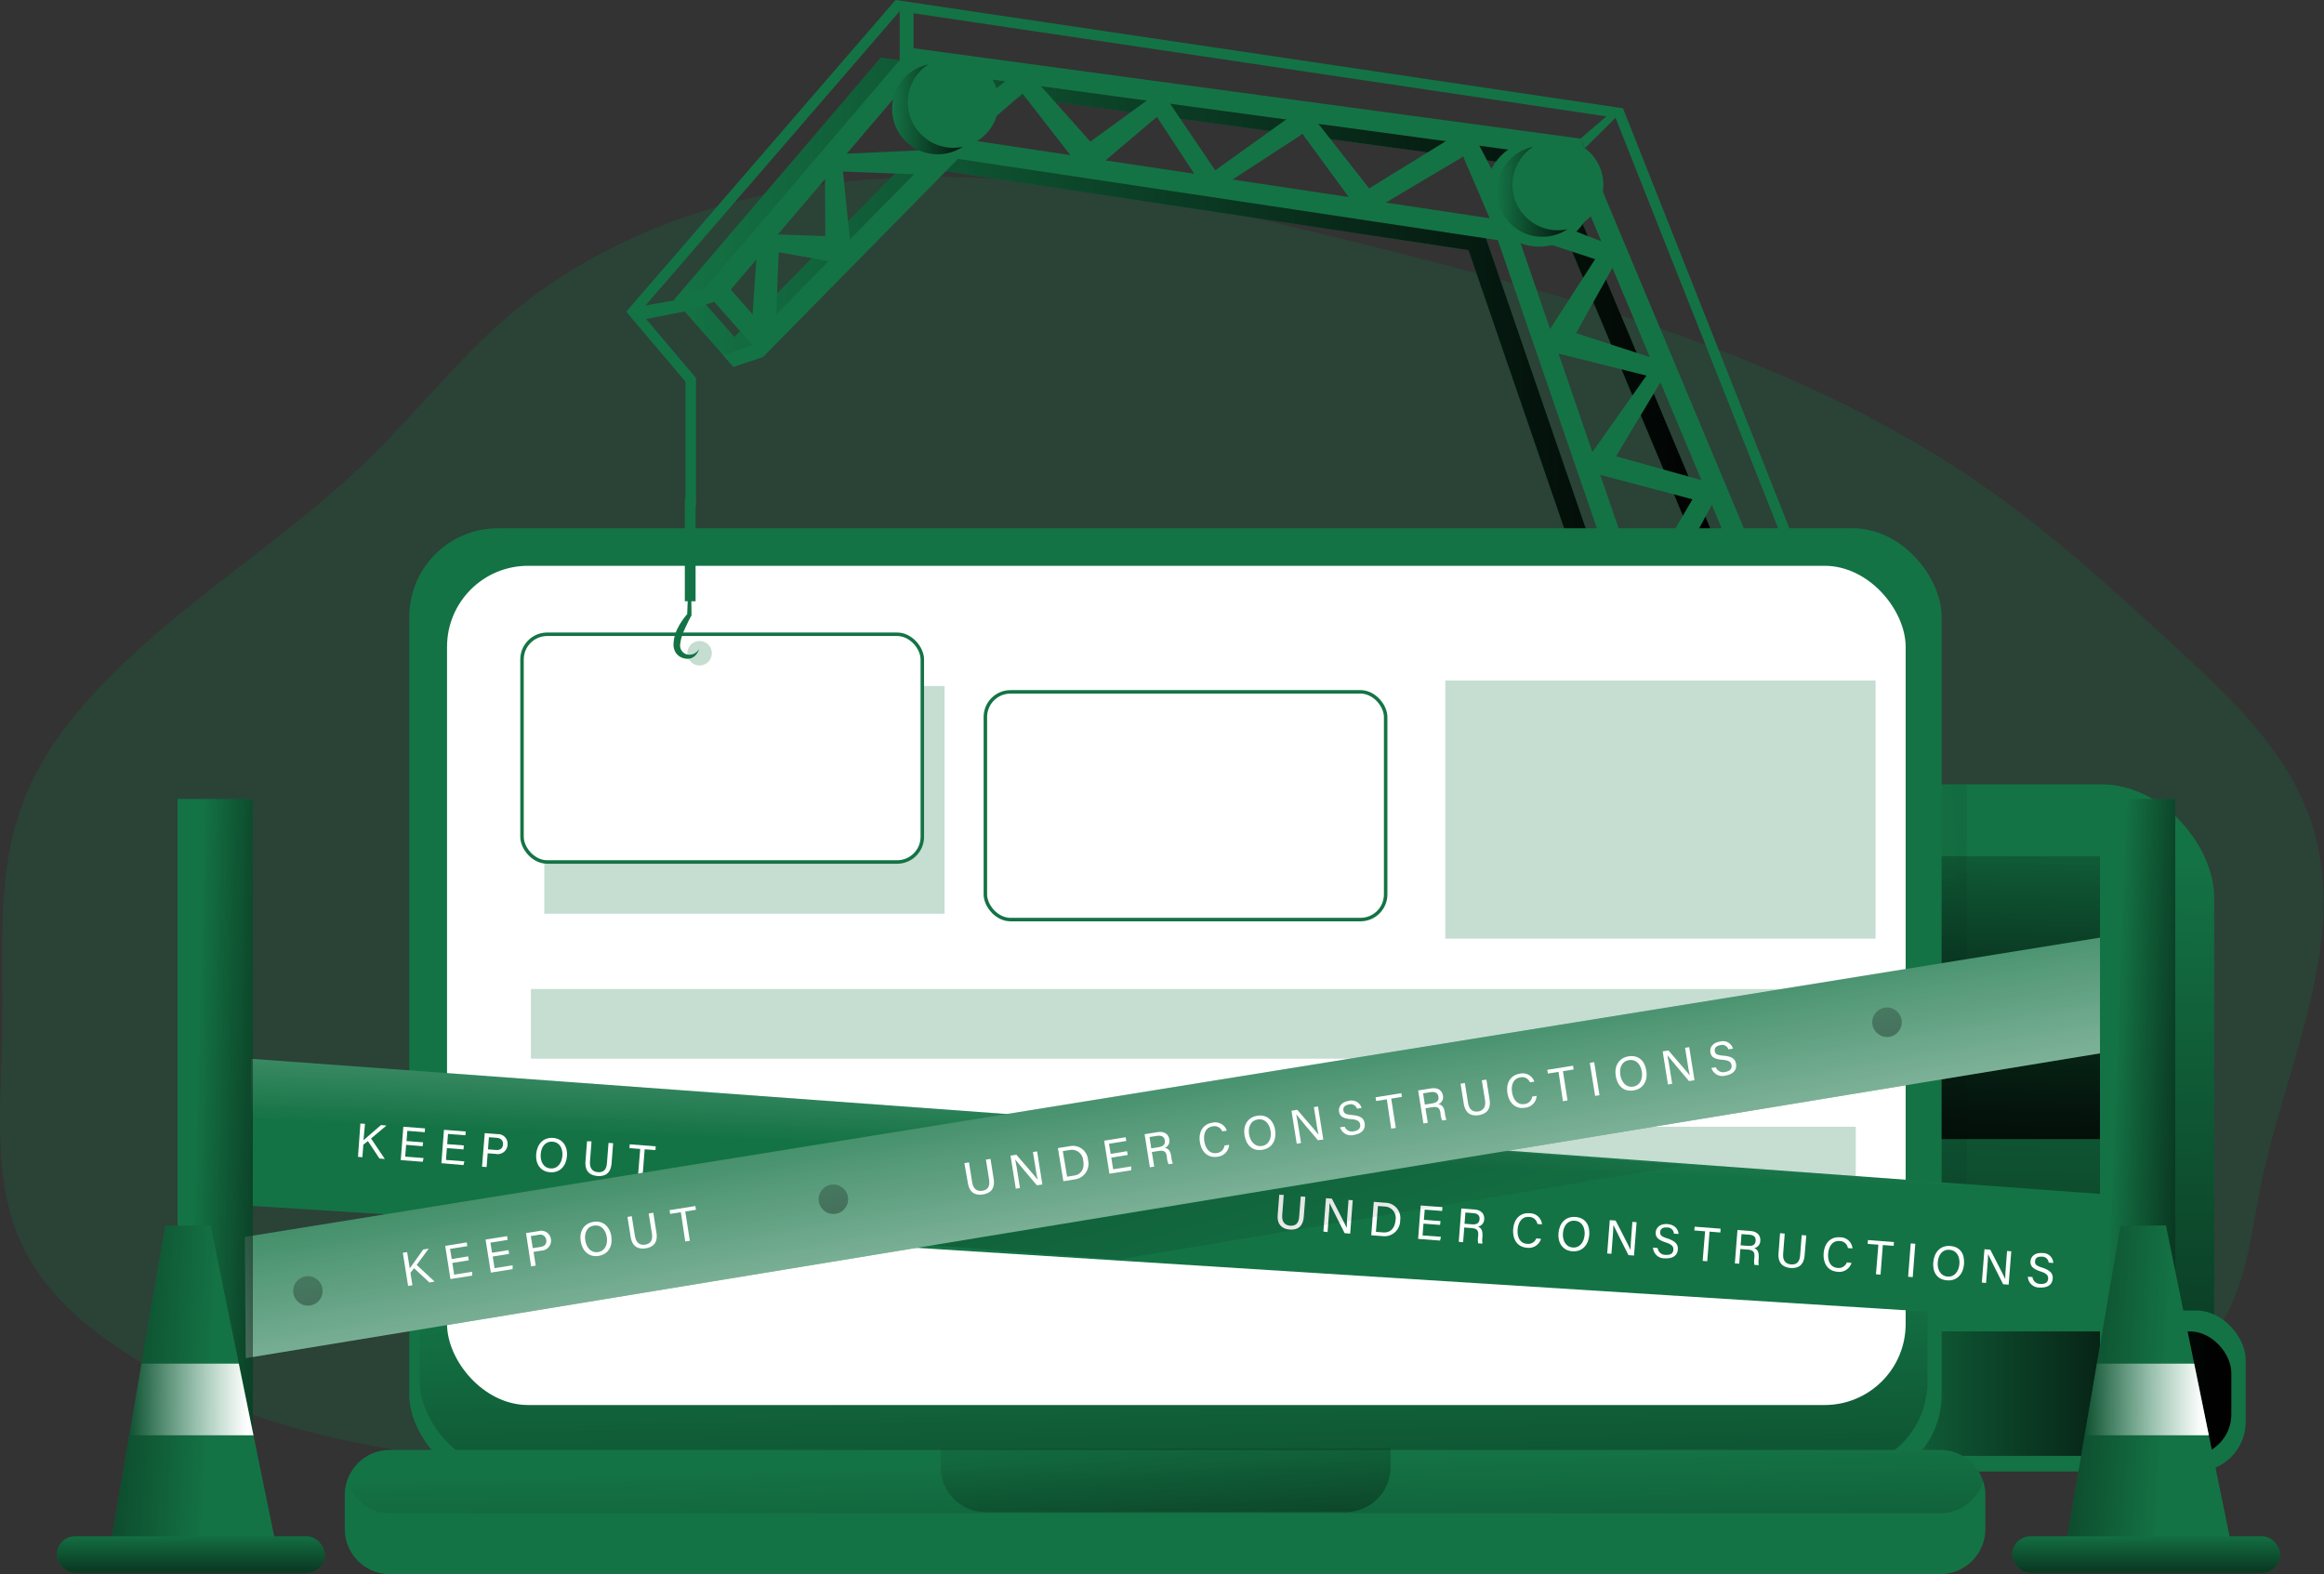 <svg xmlns:xlink="http://www.w3.org/1999/xlink" id="Layer_1" data-name="Layer 1" xmlns="http://www.w3.org/2000/svg"
     viewBox="0 0 506.14 342.8">
  <rect x="0" y="0" width="506.14" height="342.8" fill="#333333" stroke="none"/>
  <defs>
    <linearGradient id="linear-gradient" x1="429.84" y1="184.88" x2="423.85" y2="423.47" gradientUnits="userSpaceOnUse">
      <stop offset="0" stop-color="#010101" stop-opacity="0"/>
      <stop offset="0.95" stop-color="#010101"/>
    </linearGradient>
    <linearGradient id="linear-gradient-2" x1="393.23" y1="228.16" x2="574.1" y2="218.76"
                    xlink:href="#linear-gradient"/>
    <linearGradient id="linear-gradient-3" x1="401.85" y1="303.48" x2="485.96" y2="303.48"
                    xlink:href="#linear-gradient"/>
    <linearGradient id="linear-gradient-4" x1="438.45" y1="167.14" x2="435.9" y2="268.9" xlink:href="#linear-gradient"/>
    <linearGradient id="linear-gradient-5" x1="150.8" y1="118.37" x2="387.25" y2="118.37"
                    xlink:href="#linear-gradient"/>
    <linearGradient id="linear-gradient-6" x1="257.28" y1="281.92" x2="261.25" y2="437.49"
                    xlink:href="#linear-gradient"/>
    <linearGradient id="linear-gradient-7" x1="257.59" y1="359.34" x2="260.16" y2="473.07"
                    xlink:href="#linear-gradient"/>
    <linearGradient id="linear-gradient-8" x1="252.33" y1="303.26" x2="263.45" y2="408.87"
                    xlink:href="#linear-gradient"/>
    <linearGradient id="linear-gradient-9" x1="259.21" y1="251.82" x2="262.63" y2="163.74"
                    gradientUnits="userSpaceOnUse">
      <stop offset="0" stop-color="#fff" stop-opacity="0"/>
      <stop offset="0.95" stop-color="#fff"/>
    </linearGradient>
    <linearGradient id="linear-gradient-10" x1="270.73" y1="297.71" x2="178.37" y2="-6.72"
                    xlink:href="#linear-gradient"/>
    <linearGradient id="linear-gradient-11" x1="248.65" y1="210.45" x2="270.31" y2="335.87"
                    xlink:href="#linear-gradient-9"/>
    <linearGradient id="linear-gradient-12" x1="42.12" y1="256.5" x2="75.47" y2="257.35" xlink:href="#linear-gradient"/>
    <linearGradient id="linear-gradient-13" x1="459.65" y1="256.39" x2="489.3" y2="257.53"
                    xlink:href="#linear-gradient"/>
    <linearGradient id="linear-gradient-14" x1="472.12" y1="301.92" x2="409.69" y2="298.5"
                    xlink:href="#linear-gradient"/>
    <linearGradient id="linear-gradient-15" x1="467.43" y1="333.84" x2="467.43" y2="351.23"
                    xlink:href="#linear-gradient"/>
    <linearGradient id="linear-gradient-16" x1="454.01" y1="304.75" x2="481.07" y2="304.75"
                    xlink:href="#linear-gradient-9"/>
    <linearGradient id="linear-gradient-17" x1="46.26" y1="301.92" x2="-16.17" y2="298.5"
                    xlink:href="#linear-gradient"/>
    <linearGradient id="linear-gradient-18" x1="41.57" y1="333.84" x2="41.57" y2="351.23"
                    xlink:href="#linear-gradient"/>
    <linearGradient id="linear-gradient-19" x1="28.15" y1="304.75" x2="55.2" y2="304.75"
                    xlink:href="#linear-gradient-9"/>
    <linearGradient id="linear-gradient-20" x1="194.29" y1="23.71" x2="214.09" y2="23.71"
                    xlink:href="#linear-gradient"/>
    <linearGradient id="linear-gradient-21" x1="325.98" y1="41.67" x2="345.78" y2="41.67"
                    xlink:href="#linear-gradient"/>
    <linearGradient id="linear-gradient-22" x1="177.77" y1="240.27" x2="192.31" y2="321.51"
                    xlink:href="#linear-gradient"/>
    <linearGradient id="linear-gradient-23" x1="407.23" y1="201.72" x2="421.77" y2="282.96"
                    xlink:href="#linear-gradient"/>
    <linearGradient id="linear-gradient-24" x1="63.32" y1="260.22" x2="77.86" y2="341.46"
                    xlink:href="#linear-gradient"/>
  </defs>
  <path
    d="M20.06,197.71c18.08-22,43.87-36.24,64.28-56.13,10.28-10,19.16-21.43,30-30.77,24.91-21.38,58.68-30.24,91.5-30.57s65.18,7.15,97,15.11c47.27,11.82,95.36,25.31,135.07,53.56,14.2,10.1,27.07,21.92,39.9,33.7,12.08,11.1,24.64,22.93,29.68,38.54,8.2,25.38-5.59,52-11,78.08-2.08,10.08-3,20.69-8.09,29.64-12,21.05-40.48,24.14-64.68,24.78l-255.45,6.73c-49.1,1.3-102.23,1.41-141.92-27.54C2,315,3.47,296.45,4.35,270.24,5.29,242.38.45,221.58,20.06,197.71Z"
    transform="translate(-3.97 -41.7)" fill="#147345" opacity="0.24" style="isolation:isolate"/>
  <rect x="374.48" y="170.79" width="107.75" height="146.23" rx="24.67" fill="#147345"/>
  <rect x="374.48" y="170.79" width="107.75" height="146.23" rx="24.67" fill="url(#linear-gradient)"/>
  <rect x="410.4" y="170.79" width="17.96" height="112.02" opacity="0.28" fill="url(#linear-gradient-2)"/>
  <rect x="396.72" y="285.38" width="92.36" height="35.06" rx="10.77" fill="#147345"/>
  <rect x="401.85" y="289.93" width="84.11" height="27.1" rx="9.04" fill="url(#linear-gradient-3)"/>
  <rect x="408.69" y="186.47" width="57.01" height="61.57" fill="url(#linear-gradient-4)"/>
  <path
    d="M387.25,182.49l-34.59-2.36L323.78,96.18,206.19,78.44l-42.47,43.15L150.8,106.94l45-52.7L341.76,74Zm-31.34-6.6,24.44,1.66L338.64,78.1,197.58,59,156.7,106.9l7.2,8.15,40.7-41.36L327.12,92.17Z"
    transform="translate(-3.97 -41.7)" fill="#147345"/>
  <path
    d="M387.25,182.49l-34.59-2.36L323.78,96.18,206.19,78.44l-42.47,43.15L150.8,106.94l45-52.7L341.76,74Zm-31.34-6.6,24.44,1.66L338.64,78.1,197.58,59,156.7,106.9l7.2,8.15,40.7-41.36L327.12,92.17Z"
    transform="translate(-3.97 -41.7)" fill="url(#linear-gradient-5)"/>
  <polygon
    points="389.39 120.41 351.84 25.64 195.94 2.44 139.39 67.9 151.57 82.3 151.57 110.08 149.3 110.08 149.3 83.13 136.39 67.88 195.04 0 353.47 23.58 391.5 119.57 389.39 120.41"
    fill="#147345"/>
  <path
    d="M393.66,180.36,359.07,178,330.19,94,212.6,76.3l-42.46,43.15-12.93-14.64,45-52.7,146,19.78Zm-31.33-6.61,24.43,1.67L345.06,76,204,56.85l-40.88,47.91,7.2,8.16L211,71.56,333.53,90Z"
    transform="translate(-3.97 -41.7)" fill="#147345"/>
  <polygon
    points="359 135.5 354.47 132.85 368.6 108.73 344.12 102.24 358.58 81.79 334.86 75.86 347.41 56.44 325.12 49.13 318.67 34.1 296.81 47.08 283.67 29.18 263.17 42.52 251.96 25.45 236.69 38.38 222.7 20.39 202.01 38.07 183.6 37.35 185.65 57.8 169.59 54.92 168.92 71.91 163.67 71.7 165.12 50.93 179.74 51.41 179.65 33.68 200.16 32.75 222.91 14.52 237.47 30.84 252.84 19.65 264.66 37.1 284.12 23.14 298.19 41.03 320.04 27.56 329 44.89 353.39 54.35 343.25 72.55 364.01 79.29 351.95 99.37 375.05 105.8 359 135.5"
    fill="#147345"/>
  <rect x="89.14" y="115.04" width="333.72" height="207.98" rx="19.29" fill="#147345"/>
  <rect x="91.42" y="112.76" width="328.37" height="207.22" rx="19.1" fill="url(#linear-gradient-6)"/>
  <rect x="97.36" y="123.21" width="317.67" height="182.75" rx="17.64" fill="#fff"/>
  <rect x="118.54" y="149.38" width="87.18" height="49.59" fill="#147345" opacity="0.24" style="isolation:isolate"/>
  <path
    d="M436.35,367.28v7.35a9.85,9.85,0,0,1-9.87,9.87H88.93a9.85,9.85,0,0,1-9.87-9.87v-7.35a9.67,9.67,0,0,1,.45-2.95v0a9.83,9.83,0,0,1,9.42-6.89H426.48a9.81,9.81,0,0,1,9.41,6.89v0A9.38,9.38,0,0,1,436.35,367.28Z"
    transform="translate(-3.97 -41.7)" fill="#147345"/>
  <path
    d="M435.89,364.3v0a9.85,9.85,0,0,1-9.41,6.93H88.93a9.86,9.86,0,0,1-9.42-6.93v0a9.83,9.83,0,0,1,9.42-6.89H426.48A9.81,9.81,0,0,1,435.89,364.3Z"
    transform="translate(-3.97 -41.7)" fill="url(#linear-gradient-7)"/>
  <path
    d="M204.85,315.47h98a0,0,0,0,1,0,0v4a9.8,9.8,0,0,1-9.8,9.8H214.65a9.8,9.8,0,0,1-9.8-9.8v-4A0,0,0,0,1,204.85,315.47Z"
    fill="url(#linear-gradient-8)"/>
  <rect x="38.67" y="173.98" width="16.4" height="165.27" fill="#147345"/>
  <rect x="113.69" y="138.12" width="87.18" height="49.59" rx="5.48" fill="#fff" stroke="#147345" stroke-miterlimit="10"
        stroke-width="0.76"/>
  <rect x="214.6" y="150.66" width="87.18" height="49.59" rx="5.48" fill="#fff" stroke="#147345" stroke-miterlimit="10"
        stroke-width="0.76"/>
  <rect x="314.77" y="148.19" width="93.71" height="56.21" fill="#147345" opacity="0.24" style="isolation:isolate"/>
  <rect x="115.62" y="215.37" width="288.55" height="15.17" fill="#147345" opacity="0.24" style="isolation:isolate"/>
  <rect x="115.62" y="245.36" width="288.55" height="15.17" fill="#147345" opacity="0.24" style="isolation:isolate"/>
  <polygon points="54.72 230.57 463.1 260.41 463.1 288.36 54.32 262.56 54.72 230.57" fill="#147345"/>
  <polygon points="54.72 230.57 463.1 260.41 463.1 288.36 54.32 262.56 54.72 230.57" fill="url(#linear-gradient-9)"/>
  <path
    d="M82.46,286.36l1,.07L83.13,290c.59-.52,2.58-2.21,3.81-3.3l1.2.1-3.36,2.82,3,4.46-1.17-.1-2.51-3.79-1,.77-.21,2.74-.95-.08Z"
    transform="translate(-3.97 -41.7)" fill="#fff"/>
  <path d="M96,291.3,92.42,291l-.2,2.57,4,.31-.19.81-4.78-.36.56-7.27,4.73.36-.06.83-3.79-.3-.18,2.23,3.62.28Z"
        transform="translate(-3.97 -41.7)" fill="#fff"/>
  <path d="M104.92,292l-3.62-.28-.2,2.57,4,.31-.19.81L100.1,295l.56-7.27,4.73.37-.06.82-3.79-.29-.17,2.22,3.61.28Z"
        transform="translate(-3.97 -41.7)" fill="#fff"/>
  <path
    d="M109.54,288.45l2.76.22a2.1,2.1,0,0,1,2.21,2.3,2.14,2.14,0,0,1-2.6,2l-1.73-.13-.23,3-1-.07Zm.71,3.54,1.68.13c1,.08,1.53-.36,1.59-1.21s-.5-1.37-1.36-1.44l-1.71-.13Z"
    transform="translate(-3.97 -41.7)" fill="#fff"/>
  <path
    d="M127.45,293.45c-.15,2-1.41,3.69-3.7,3.52-2.14-.17-3.2-1.91-3-4s1.5-3.65,3.71-3.47C126.46,289.65,127.62,291.29,127.45,293.45Zm-5.72-.43c-.12,1.56.56,3,2.13,3.12s2.47-1.2,2.59-2.75-.54-2.95-2.14-3.07S121.85,291.47,121.73,293Z"
    transform="translate(-3.97 -41.7)" fill="#fff"/>
  <path
    d="M132.8,290.25l-.34,4.37c-.13,1.72.78,2.26,1.7,2.33,1.09.09,1.9-.36,2-2l.34-4.37,1,.07-.33,4.33c-.19,2.36-1.54,2.93-3.09,2.81s-2.77-.95-2.6-3.18l.34-4.39Z"
    transform="translate(-3.97 -41.7)" fill="#fff"/>
  <path d="M143.4,291.9l-2.34-.19.06-.82,5.66.44-.06.82-2.35-.18-.5,6.44-1-.07Z" transform="translate(-3.97 -41.7)"
        fill="#fff"/>
  <path
    d="M283.56,301.91l-.34,4.37c-.13,1.71.77,2.25,1.7,2.33,1.09.08,1.9-.36,2-2l.34-4.37,1,.07-.34,4.32c-.18,2.36-1.54,2.94-3.08,2.82s-2.78-1-2.6-3.18l.34-4.4Z"
    transform="translate(-3.97 -41.7)" fill="#fff"/>
  <path
    d="M292.19,309.88l.56-7.26,1.28.1c.91,1.78,2.9,5.57,3.24,6.38h0c0-.93.09-2.08.18-3.26l.22-2.84.91.07-.56,7.27-1.2-.1c-.84-1.65-2.9-5.72-3.29-6.56h0c0,.83-.1,2.06-.21,3.38L293.1,310Z"
    transform="translate(-3.97 -41.7)" fill="#fff"/>
  <path
    d="M303.17,303.42l2.59.2a3.31,3.31,0,0,1,3.15,3.83,3.42,3.42,0,0,1-3.74,3.44l-2.56-.2Zm.46,6.53,1.53.12c1.71.13,2.61-1,2.74-2.68a2.47,2.47,0,0,0-2.31-2.95l-1.52-.12Z"
    transform="translate(-3.97 -41.7)" fill="#fff"/>
  <path d="M317.6,308.44l-3.61-.28-.2,2.57,4,.3-.19.82-4.78-.37.56-7.27,4.73.36-.06.83-3.79-.29-.18,2.22,3.62.28Z"
        transform="translate(-3.97 -41.7)" fill="#fff"/>
  <path
    d="M322.87,309l-.25,3.2-.95-.08.56-7.26,2.84.22c1.5.11,2.22,1,2.14,2.12a1.66,1.66,0,0,1-1.38,1.61c.59.2,1.06.69,1,1.94l0,.32a5,5,0,0,0,0,1.45l-.93-.07a4.72,4.72,0,0,1,0-1.58v-.15c.08-1-.18-1.5-1.48-1.6Zm.06-.81,1.58.12c1.11.09,1.63-.3,1.69-1.11s-.41-1.25-1.39-1.33l-1.69-.13Z"
    transform="translate(-3.97 -41.7)" fill="#fff"/>
  <path
    d="M339.58,311.48a2.77,2.77,0,0,1-3.06,1.93c-2.17-.17-3.14-1.91-3-4s1.38-3.68,3.59-3.51a2.67,2.67,0,0,1,2.69,2.42l-1-.08a1.85,1.85,0,0,0-1.83-1.54c-1.61-.12-2.37,1.29-2.48,2.75s.39,3,2.07,3.11a1.88,1.88,0,0,0,2-1.19Z"
    transform="translate(-3.97 -41.7)" fill="#fff"/>
  <path
    d="M350.09,310.66c-.16,2-1.41,3.7-3.7,3.52-2.14-.16-3.2-1.91-3-4s1.5-3.64,3.7-3.47S350.25,308.5,350.09,310.66Zm-5.73-.43c-.12,1.57.57,3,2.13,3.13s2.47-1.21,2.59-2.76-.54-2.94-2.13-3.07S344.48,308.69,344.36,310.23Z"
    transform="translate(-3.97 -41.7)" fill="#fff"/>
  <path
    d="M354,314.66l.56-7.26,1.27.09c.92,1.79,2.9,5.57,3.25,6.39h0c0-.94.1-2.09.19-3.27l.22-2.83.91.07-.56,7.26-1.21-.09c-.84-1.65-2.89-5.72-3.28-6.57h0c0,.83-.11,2.06-.21,3.38l-.22,2.9Z"
    transform="translate(-3.97 -41.7)" fill="#fff"/>
  <path
    d="M365,313.48a1.66,1.66,0,0,0,1.74,1.48c1.13.09,1.62-.4,1.67-1.09s-.26-1.17-1.69-1.63c-1.68-.55-2.23-1.18-2.15-2.2s.95-1.9,2.56-1.78,2.37,1.19,2.4,2.15l-1-.07A1.42,1.42,0,0,0,367,309c-.89-.07-1.41.29-1.46,1s.33,1,1.58,1.39c2,.67,2.34,1.5,2.26,2.44-.09,1.17-1,2-2.8,1.88a2.45,2.45,0,0,1-2.6-2.33Z"
    transform="translate(-3.97 -41.7)" fill="#fff"/>
  <path d="M375.32,309.83l-2.34-.18.06-.82,5.66.43-.06.83-2.35-.19-.5,6.45-1-.08Z" transform="translate(-3.97 -41.7)"
        fill="#fff"/>
  <path
    d="M383,313.69l-.25,3.2-.95-.07.57-7.27,2.84.22c1.49.11,2.22,1,2.13,2.12A1.65,1.65,0,0,1,386,313.5c.58.2,1.06.69,1,1.95l0,.31a5,5,0,0,0,0,1.45l-.94-.07a4.79,4.79,0,0,1,0-1.58v-.14c.08-1-.18-1.51-1.49-1.61Zm.06-.81,1.58.12c1.12.09,1.63-.29,1.69-1.11s-.41-1.25-1.39-1.32l-1.69-.13Z"
    transform="translate(-3.97 -41.7)" fill="#fff"/>
  <path
    d="M392.66,310.34l-.34,4.38c-.14,1.71.77,2.25,1.7,2.32,1.08.09,1.89-.35,2-2l.34-4.38,1,.08L397,315c-.18,2.36-1.54,2.94-3.09,2.82s-2.77-1-2.6-3.19l.34-4.39Z"
    transform="translate(-3.97 -41.7)" fill="#fff"/>
  <path
    d="M407.2,316.71a2.77,2.77,0,0,1-3.06,1.93c-2.17-.17-3.14-1.91-3-4s1.39-3.67,3.59-3.5a2.66,2.66,0,0,1,2.69,2.42l-1-.08a1.82,1.82,0,0,0-1.82-1.53c-1.61-.13-2.37,1.28-2.48,2.74s.39,3,2.07,3.12a1.87,1.87,0,0,0,2-1.21Z"
    transform="translate(-3.97 -41.7)" fill="#fff"/>
  <path d="M413.06,312.75l-2.34-.18.07-.83,5.66.44-.07.82-2.35-.18-.5,6.45-1-.08Z" transform="translate(-3.97 -41.7)"
        fill="#fff"/>
  <path d="M421.1,312.54l-.56,7.27-1-.08.56-7.26Z" transform="translate(-3.97 -41.7)" fill="#fff"/>
  <path
    d="M431.71,317c-.15,2-1.41,3.69-3.69,3.51s-3.21-1.9-3-4,1.51-3.65,3.71-3.48S431.88,314.81,431.71,317Zm-5.72-.44c-.12,1.57.57,3,2.13,3.13s2.47-1.21,2.59-2.75-.54-2.95-2.14-3.08S426.11,315,426,316.54Z"
    transform="translate(-3.97 -41.7)" fill="#fff"/>
  <path
    d="M435.59,321l.57-7.26,1.27.1c.91,1.78,2.9,5.57,3.25,6.38h0c0-.94.09-2.08.19-3.26l.21-2.84.92.07-.57,7.26-1.2-.09c-.84-1.65-2.9-5.72-3.28-6.56h0c0,.83-.11,2.06-.21,3.38l-.23,2.9Z"
    transform="translate(-3.97 -41.7)" fill="#fff"/>
  <path
    d="M446.62,319.79a1.67,1.67,0,0,0,1.74,1.49c1.13.09,1.62-.41,1.67-1.1s-.27-1.17-1.69-1.62c-1.68-.56-2.23-1.19-2.15-2.21s.94-1.9,2.56-1.78a2.27,2.27,0,0,1,2.4,2.15l-1-.07a1.41,1.41,0,0,0-1.51-1.29c-.89-.07-1.41.28-1.46,1s.33,1,1.58,1.39c2,.66,2.34,1.49,2.26,2.43-.09,1.17-1,2-2.8,1.89a2.47,2.47,0,0,1-2.61-2.34Z"
    transform="translate(-3.97 -41.7)" fill="#fff"/>
  <polygon points="242.79 244.33 366.79 253.74 243.65 274.26 152.15 267.42 242.79 244.33"
           fill="url(#linear-gradient-10)"/>
  <polygon points="53.32 269.36 457.43 204.17 459.83 228.97 53.52 295.75 53.32 269.36" fill="#147345"/>
  <polygon points="53.32 269.36 457.43 204.17 459.83 228.97 53.52 295.75 53.32 269.36" fill="url(#linear-gradient-11)"/>
  <rect x="457.35" y="173.98" width="16.4" height="165.27" fill="#147345"/>
  <rect x="38.67" y="173.98" width="16.4" height="165.27" fill="url(#linear-gradient-12)"/>
  <rect x="457.35" y="173.98" width="16.4" height="165.27" fill="url(#linear-gradient-13)"/>
  <polygon
    points="485.82 335.75 450.02 335.75 454.01 312.55 456.67 296.95 461.83 266.95 471.71 266.85 477.87 296.95 481.06 312.55 485.82 335.75"
    fill="#147345"/>
  <polygon
    points="485.82 335.75 450.02 335.75 454.01 312.55 456.67 296.95 461.83 266.95 471.71 266.85 477.87 296.95 481.06 312.55 485.82 335.75"
    fill="url(#linear-gradient-14)"/>
  <rect x="438.23" y="334.54" width="58.39" height="8" rx="4" fill="#147345"/>
  <rect x="438.23" y="334.54" width="58.39" height="8" rx="4" fill="url(#linear-gradient-15)"/>
  <polygon points="481.06 312.55 454.01 312.55 456.67 296.95 477.87 296.95 481.06 312.55"
           fill="url(#linear-gradient-16)"/>
  <polygon
    points="59.96 335.75 24.16 335.75 28.15 312.55 30.81 296.95 35.97 266.95 45.85 266.85 52.01 296.95 55.2 312.55 59.96 335.75"
    fill="#147345"/>
  <polygon
    points="59.96 335.75 24.16 335.75 28.15 312.55 30.81 296.95 35.97 266.95 45.85 266.85 52.01 296.95 55.2 312.55 59.96 335.75"
    fill="url(#linear-gradient-17)"/>
  <rect x="12.37" y="334.54" width="58.39" height="8" rx="4" fill="#147345"/>
  <rect x="12.37" y="334.54" width="58.39" height="8" rx="4" fill="url(#linear-gradient-18)"/>
  <polygon points="55.2 312.55 28.15 312.55 30.81 296.95 52.01 296.95 55.2 312.55" fill="url(#linear-gradient-19)"/>
  <circle cx="204.19" cy="23.71" r="9.9" fill="#147345"/>
  <circle cx="335.21" cy="42.06" r="11.65" fill="#147345"/>
  <circle cx="204.19" cy="23.71" r="9.9" fill="url(#linear-gradient-20)"/>
  <circle cx="207.61" cy="22.29" r="9.9" fill="#147345"/>
  <circle cx="335.88" cy="41.67" r="9.9" fill="url(#linear-gradient-21)"/>
  <circle cx="339.3" cy="40.25" r="9.9" fill="#147345"/>
  <polygon points="159.76 79.89 166.17 77.75 163.97 75.02 157.56 77.44 159.76 79.89" fill="#147345"/>
  <polygon points="149.35 67.78 155.77 65.64 153.57 62.9 147.16 65.32 149.35 67.78" fill="#147345"/>
  <rect x="149.15" y="108.58" width="2.34" height="22.35" fill="#147345"/>
  <rect x="195.94" y="2.44" width="3.02" height="10.58" fill="#147345"/>
  <polygon points="149.01 65.04 149.35 67.78 139.05 69.79 139.05 66.77 149.01 65.04" fill="#147345"/>
  <polygon points="344.21 30.19 350.64 24.67 351.84 25.64 345.19 32.26 344.21 30.19" fill="#147345"/>
  <path
    d="M156.22,183a3,3,0,0,1-1,1.61,2.32,2.32,0,0,1-2,.5,3,3,0,0,1-1.87-1,3.19,3.19,0,0,1-.7-2.08,8.32,8.32,0,0,1,1-3.7,15.1,15.1,0,0,1,2.07-3l-.09.27c.15-4.37.38-8.74.65-13.11.15,4.38.26,8.75.29,13.12v.11l-.09.16c-.55,1-1.06,2.07-1.51,3.1a9.36,9.36,0,0,0-.87,3.1,2,2,0,0,0,1.37,2.1A2.36,2.36,0,0,0,156.22,183Z"
    transform="translate(-3.97 -41.7)" fill="#147345"/>
  <circle cx="152.36" cy="142.25" r="2.67" fill="#147345" opacity="0.24" style="isolation:isolate"/>
  <path
    d="M91.7,314.51l.94-.15.57,3.54c.45-.65,2-2.75,2.93-4.1l1.19-.19-2.61,3.54,3.91,3.64-1.15.18-3.33-3.1-.79,1,.43,2.71-.94.15Z"
    transform="translate(-3.97 -41.7)" fill="#fff"/>
  <path d="M106.06,316.15l-3.58.57.4,2.55,3.93-.63v.84l-4.74.75L100.93,313l4.69-.75.13.81-3.76.6.36,2.21,3.58-.58Z"
        transform="translate(-3.97 -41.7)" fill="#fff"/>
  <path d="M114.85,314.75l-3.57.57.4,2.54,3.93-.63v.84l-4.74.76-1.15-7.2,4.69-.75.13.82-3.76.6.35,2.2,3.58-.57Z"
        transform="translate(-3.97 -41.7)" fill="#fff"/>
  <path
    d="M118.53,310.22l2.73-.43a2.12,2.12,0,0,1,2.69,1.72,2.16,2.16,0,0,1-2.08,2.53l-1.7.27.47,3-1,.15ZM120,313.5l1.66-.26c1-.16,1.41-.72,1.27-1.55a1.3,1.3,0,0,0-1.66-1.09l-1.69.27Z"
    transform="translate(-3.97 -41.7)" fill="#fff"/>
  <path
    d="M137.11,310.9c.32,2-.51,3.92-2.78,4.29-2.11.34-3.56-1.11-3.89-3.18s.61-3.9,2.8-4.24C135.26,307.44,136.77,308.76,137.11,310.9Zm-5.67.92c.25,1.55,1.25,2.79,2.8,2.54s2.12-1.75,1.88-3.28-1.21-2.74-2.8-2.49S131.2,310.29,131.44,311.82Z"
    transform="translate(-3.97 -41.7)" fill="#fff"/>
  <path
    d="M141.56,306.54l.69,4.33c.28,1.7,1.28,2,2.2,1.87,1.08-.17,1.76-.79,1.5-2.46l-.7-4.33,1-.15.68,4.28c.38,2.34-.81,3.22-2.34,3.46s-2.92-.28-3.27-2.49l-.7-4.35Z"
    transform="translate(-3.97 -41.7)" fill="#fff"/>
  <path d="M152.25,305.67l-2.32.37-.13-.82,5.61-.89.13.81-2.33.38,1,6.38-1,.15Z" transform="translate(-3.97 -41.7)"
        fill="#fff"/>
  <path
    d="M215,294.81l.69,4.33c.27,1.7,1.27,2,2.19,1.87,1.08-.17,1.77-.79,1.5-2.46l-.69-4.33,1-.15.68,4.28c.38,2.34-.81,3.22-2.34,3.46s-2.92-.28-3.27-2.49L214,295Z"
    transform="translate(-3.97 -41.7)" fill="#fff"/>
  <path
    d="M225.2,300.55l-1.15-7.2,1.26-.2c1.31,1.52,4.13,4.74,4.65,5.45h0c-.22-.91-.39-2.05-.57-3.22l-.46-2.81.91-.14,1.15,7.2-1.19.19c-1.2-1.41-4.16-4.89-4.73-5.62h0c.18.81.38,2,.58,3.34l.46,2.87Z"
    transform="translate(-3.97 -41.7)" fill="#fff"/>
  <path
    d="M234.37,291.71l2.56-.41a3.3,3.3,0,0,1,4,3,3.42,3.42,0,0,1-2.84,4.22l-2.53.4Zm2,6.23,1.51-.24c1.7-.27,2.3-1.61,2-3.24a2.47,2.47,0,0,0-2.93-2.33l-1.51.24Z"
    transform="translate(-3.97 -41.7)" fill="#fff"/>
  <path d="M249.57,293.21l-3.57.57.4,2.55,3.93-.63v.84l-4.74.75-1.15-7.19,4.69-.75.13.81-3.76.6.36,2.21,3.57-.58Z"
        transform="translate(-3.97 -41.7)" fill="#fff"/>
  <path
    d="M254.83,292.57l.51,3.17-.94.15-1.15-7.2,2.81-.45c1.48-.24,2.39.44,2.57,1.56a1.66,1.66,0,0,1-1,1.89c.62.06,1.2.43,1.39,1.67l.05.31a5,5,0,0,0,.33,1.41l-.93.15a5,5,0,0,1-.37-1.53l0-.15c-.17-1-.53-1.42-1.82-1.21Zm-.13-.8,1.56-.25c1.11-.18,1.52-.67,1.39-1.48s-.69-1.12-1.66-1l-1.67.26Z"
    transform="translate(-3.97 -41.7)" fill="#fff"/>
  <path
    d="M271.65,291a2.77,2.77,0,0,1-2.52,2.59c-2.16.34-3.5-1.12-3.83-3.16s.49-3.89,2.67-4.24a2.67,2.67,0,0,1,3.19,1.72l-1,.15a1.83,1.83,0,0,0-2.13-1.07c-1.59.25-2,1.8-1.77,3.25s1.07,2.81,2.74,2.55a1.88,1.88,0,0,0,1.65-1.64Z"
    transform="translate(-3.97 -41.7)" fill="#fff"/>
  <path
    d="M281.68,287.79c.32,2-.51,3.92-2.77,4.29s-3.56-1.11-3.9-3.18.62-3.89,2.8-4.24C279.83,284.33,281.34,285.65,281.68,287.79Zm-5.67.92c.25,1.55,1.26,2.79,2.81,2.54s2.12-1.75,1.87-3.28-1.21-2.74-2.8-2.49S275.77,287.18,276,288.71Z"
    transform="translate(-3.97 -41.7)" fill="#fff"/>
  <path
    d="M286.39,290.77l-1.15-7.19,1.26-.21c1.3,1.53,4.12,4.74,4.64,5.45h0c-.22-.91-.39-2-.57-3.21l-.45-2.82.9-.14,1.15,7.2L291,290c-1.2-1.41-4.16-4.89-4.73-5.62h0c.18.81.38,2,.59,3.33l.46,2.88Z"
    transform="translate(-3.97 -41.7)" fill="#fff"/>
  <path
    d="M296.83,287.05a1.67,1.67,0,0,0,2,1c1.12-.18,1.48-.78,1.37-1.46s-.53-1.07-2-1.18c-1.76-.15-2.44-.63-2.6-1.64s.48-2.07,2.08-2.33a2.27,2.27,0,0,1,2.83,1.53l-1,.16a1.42,1.42,0,0,0-1.77-.91c-.88.14-1.3.61-1.19,1.29s.55.88,1.86,1c2.13.17,2.62.9,2.77,1.84.18,1.16-.53,2.2-2.29,2.48a2.46,2.46,0,0,1-3.07-1.66Z"
    transform="translate(-3.97 -41.7)" fill="#fff"/>
  <path d="M306,281.09l-2.32.37-.13-.81,5.61-.9.13.81-2.33.38,1,6.38-1,.15Z" transform="translate(-3.97 -41.7)"
        fill="#fff"/>
  <path
    d="M314.42,283.05l.51,3.16-.95.15-1.15-7.2,2.82-.45c1.48-.23,2.39.45,2.57,1.57a1.66,1.66,0,0,1-1,1.89c.62.06,1.19.42,1.39,1.66l.05.31a5.13,5.13,0,0,0,.33,1.42l-.93.14a5,5,0,0,1-.37-1.53l0-.14c-.17-1-.53-1.42-1.82-1.22Zm-.13-.81,1.56-.25c1.11-.18,1.52-.67,1.39-1.47s-.69-1.12-1.66-1l-1.68.27Z"
    transform="translate(-3.97 -41.7)" fill="#fff"/>
  <path
    d="M323,277.54l.69,4.33c.27,1.7,1.27,2,2.2,1.87s1.76-.79,1.5-2.46l-.7-4.33,1-.15.69,4.28c.37,2.34-.82,3.21-2.35,3.46s-2.91-.28-3.27-2.49l-.69-4.36Z"
    transform="translate(-3.97 -41.7)" fill="#fff"/>
  <path
    d="M338.63,280.33a2.76,2.76,0,0,1-2.52,2.59c-2.16.35-3.5-1.11-3.83-3.15s.49-3.9,2.67-4.25a2.66,2.66,0,0,1,3.18,1.72l-.95.15a1.84,1.84,0,0,0-2.13-1.07c-1.59.26-2,1.81-1.77,3.25s1.07,2.82,2.74,2.55a1.88,1.88,0,0,0,1.65-1.63Z"
    transform="translate(-3.97 -41.7)" fill="#fff"/>
  <path d="M343.4,275.11l-2.31.37-.14-.81,5.61-.9.13.82-2.33.37,1,6.38-1,.16Z" transform="translate(-3.97 -41.7)"
        fill="#fff"/>
  <path d="M351.17,273l1.15,7.2-.95.15-1.16-7.2Z" transform="translate(-3.97 -41.7)" fill="#fff"/>
  <path
    d="M362.53,274.87c.31,2-.51,3.92-2.78,4.28s-3.56-1.1-3.89-3.17.61-3.9,2.79-4.25S362.19,272.73,362.53,274.87Zm-5.67.92c.25,1.55,1.25,2.79,2.8,2.54s2.12-1.75,1.88-3.28-1.22-2.74-2.8-2.49S356.61,274.26,356.86,275.79Z"
    transform="translate(-3.97 -41.7)" fill="#fff"/>
  <path
    d="M367.23,277.85l-1.15-7.2,1.26-.2c1.3,1.52,4.12,4.74,4.65,5.45h0c-.22-.91-.39-2-.58-3.22l-.45-2.81.9-.14,1.15,7.2-1.19.19c-1.2-1.41-4.15-4.89-4.72-5.62h0c.19.81.38,2,.59,3.33l.46,2.88Z"
    transform="translate(-3.97 -41.7)" fill="#fff"/>
  <path
    d="M377.67,274.12a1.67,1.67,0,0,0,2.05,1c1.11-.17,1.47-.77,1.36-1.45s-.53-1.08-2-1.19c-1.76-.14-2.45-.62-2.61-1.64s.48-2.07,2.08-2.32a2.26,2.26,0,0,1,2.84,1.53l-1,.15a1.4,1.4,0,0,0-1.76-.9c-.88.14-1.31.61-1.2,1.29s.55.88,1.87,1c2.13.16,2.61.9,2.76,1.83.19,1.16-.52,2.21-2.28,2.49a2.47,2.47,0,0,1-3.08-1.66Z"
    transform="translate(-3.97 -41.7)" fill="#fff"/>
  <circle cx="181.5" cy="261.15" r="3.21" fill="url(#linear-gradient-22)"/>
  <circle cx="410.97" cy="222.6" r="3.21" fill="url(#linear-gradient-23)"/>
  <circle cx="67.06" cy="281.11" r="3.21" fill="url(#linear-gradient-24)"/>
</svg>
